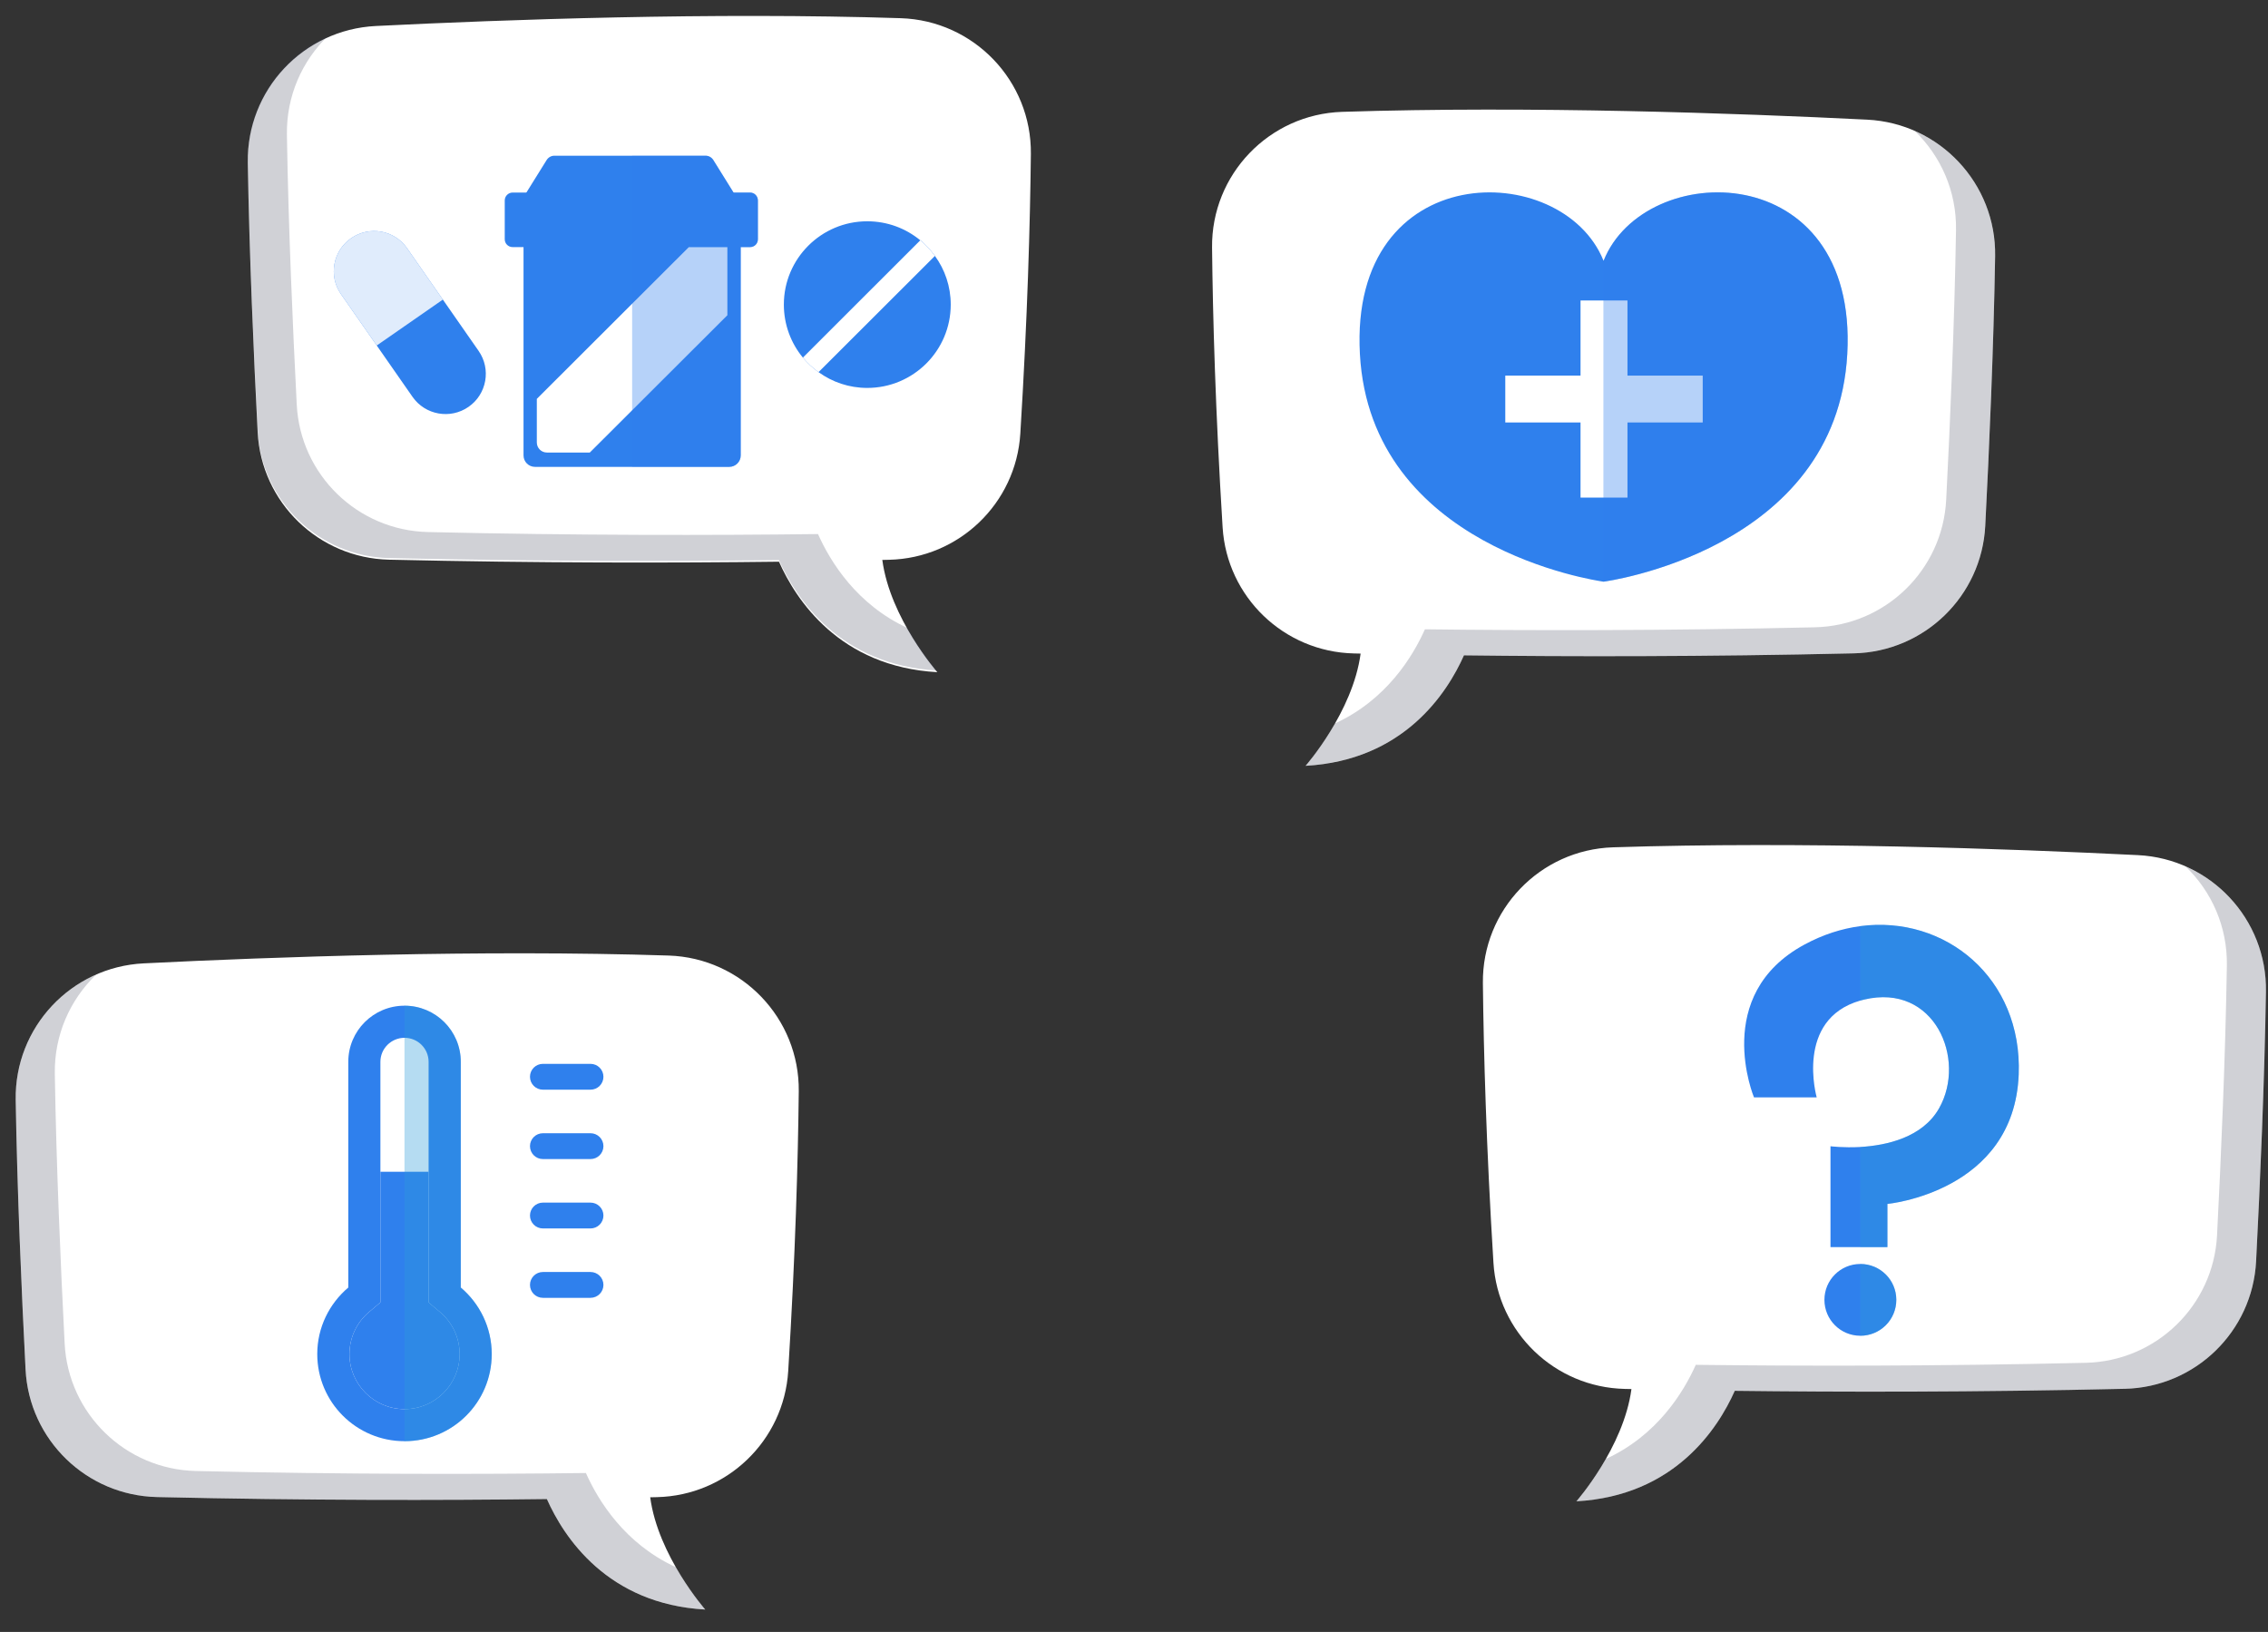 <svg width="189" height="136" viewBox="0 0 189 136" fill="none" xmlns="http://www.w3.org/2000/svg">
<rect x="0" y="0" width="189" height="136" fill="#333333" stroke="none"/>
<path d="M155.597 9.972C144.811 9.435 127.512 8.815 111.851 9.321C105.76 9.517 100.939 14.545 101.005 20.63C101.067 26.386 101.287 34.291 101.884 43.945C102.244 49.753 106.999 54.322 112.825 54.455C113.005 54.459 113.201 54.463 113.385 54.467C112.737 59.338 108.799 63.821 108.799 63.821C116.967 63.368 120.592 57.77 121.996 54.614C130.803 54.722 142.031 54.734 154.491 54.447C160.363 54.312 165.137 49.676 165.438 43.819C165.768 37.407 166.137 28.965 166.261 21.35C166.359 15.304 161.645 10.273 155.597 9.972Z" fill="white"/>
<path opacity="0.23" d="M166.261 21.348C166.139 28.965 165.764 37.4 165.435 43.818C165.136 49.671 160.361 54.308 154.485 54.446C142.028 54.729 130.803 54.721 121.995 54.614C120.587 57.77 116.968 63.362 108.796 63.821C108.796 63.821 110.043 62.4 111.244 60.291C115.514 58.335 117.718 54.744 118.743 52.444C127.55 52.551 138.776 52.566 151.233 52.276C157.109 52.146 161.884 47.508 162.183 41.648C162.512 35.238 162.879 26.795 163.001 19.178C163.055 15.938 161.731 12.996 159.558 10.911C163.575 12.668 166.33 16.71 166.261 21.348Z" fill="#32344D"/>
<path d="M153.94 29.495C153.045 45.922 133.632 48.474 133.632 48.474H133.617C132.997 48.382 114.204 45.647 113.324 29.495C112.437 13.091 130.173 13.198 133.617 21.702C133.624 21.709 133.624 21.725 133.632 21.732C137.045 13.198 154.835 13.068 153.94 29.495Z" fill="#2F80ED"/>
<path d="M141.893 31.301H135.623V25.041H131.711V31.301H125.441V35.207H131.711V41.468H135.623V35.207H141.893V31.301Z" fill="white"/>
<path opacity="0.35" d="M153.94 29.495C153.045 45.922 133.632 48.474 133.632 48.474H133.617V21.702C133.624 21.709 133.624 21.725 133.632 21.732C137.045 13.198 154.835 13.068 153.94 29.495Z" fill="#2F80ED"/>
<path d="M178.166 71.263C167.38 70.726 150.082 70.106 134.42 70.612C128.329 70.808 123.508 75.836 123.574 81.921C123.636 87.677 123.856 95.583 124.454 105.236C124.813 111.044 129.568 115.613 135.394 115.746C135.574 115.75 135.77 115.754 135.954 115.758C135.306 120.63 131.368 125.112 131.368 125.112C139.536 124.659 143.161 119.061 144.565 115.905C153.372 116.013 164.6 116.026 177.06 115.738C182.932 115.603 187.706 110.968 188.008 105.11C188.337 98.698 188.706 90.256 188.83 82.641C188.928 76.595 184.214 71.564 178.166 71.263Z" fill="white"/>
<path opacity="0.23" d="M188.832 82.642C188.71 90.26 188.335 98.695 188.006 105.113C187.708 110.965 182.933 115.603 177.056 115.741C164.599 116.023 153.374 116.016 144.567 115.909C143.159 119.064 139.539 124.657 131.367 125.115C131.367 125.115 132.614 123.694 133.816 121.585C138.085 119.63 140.289 116.039 141.315 113.739C150.122 113.846 161.347 113.861 173.804 113.571C179.681 113.441 184.455 108.803 184.754 102.943C185.083 96.532 185.45 88.09 185.573 80.472C185.626 77.233 184.302 74.291 182.129 72.205C186.147 73.963 188.901 78.004 188.832 82.642Z" fill="#32344D"/>
<path d="M168.226 89.541C167.843 99.344 157.284 100.33 157.284 100.33V103.928H152.54V95.524C152.54 95.524 153.603 95.661 155.027 95.585C157.2 95.455 160.215 94.806 161.599 92.346C163.895 88.266 161.217 81.901 155.348 83.299C155.233 83.322 155.126 83.353 155.027 83.383C149.548 84.957 151.392 91.451 151.392 91.451H146.166C146.166 91.451 142.592 82.917 150.374 78.715C151.912 77.882 153.481 77.385 155.027 77.179C162.089 76.247 168.54 81.496 168.226 89.541Z" fill="#2F80ED"/>
<path d="M158.026 108.322C158.026 109.98 156.687 111.317 155.027 111.317C153.374 111.317 152.035 109.98 152.035 108.322C152.035 106.671 153.374 105.334 155.027 105.334C156.687 105.334 158.026 106.671 158.026 108.322Z" fill="#2F80ED"/>
<path opacity="0.35" d="M158.026 108.322C158.026 109.98 156.687 111.317 155.027 111.317V105.334C156.687 105.334 158.026 106.671 158.026 108.322Z" fill="#2D9CDB"/>
<path opacity="0.35" d="M168.226 89.541C167.843 99.344 157.284 100.33 157.284 100.33V103.928H155.027V95.585C157.2 95.455 160.215 94.806 161.599 92.346C163.895 88.266 161.217 81.901 155.348 83.299C155.233 83.322 155.126 83.353 155.027 83.383V77.179C162.089 76.247 168.54 81.496 168.226 89.541Z" fill="#2D9CDB"/>
<path d="M31.314 2.167C42.099 1.63 59.398 1.01 75.06 1.516C81.151 1.712 85.972 6.74 85.906 12.825C85.844 18.581 85.624 26.486 85.026 36.14C84.667 41.948 79.912 46.517 74.085 46.65C73.906 46.654 73.71 46.658 73.526 46.662C74.174 51.533 78.111 56.016 78.111 56.016C69.944 55.563 66.319 49.965 64.915 46.809C56.108 46.917 44.88 46.929 32.42 46.642C26.548 46.507 21.773 41.871 21.472 36.014C21.142 29.602 20.773 21.16 20.65 13.545C20.552 7.499 25.266 2.468 31.314 2.167Z" fill="white"/>
<path opacity="0.23" d="M20.649 13.41C20.772 21.028 21.147 29.463 21.476 35.881C21.774 41.733 26.549 46.371 32.426 46.509C44.883 46.791 56.108 46.784 64.915 46.677C66.323 49.832 69.943 55.425 78.115 55.883C78.115 55.883 76.868 54.462 75.666 52.353C71.396 50.398 69.193 46.807 68.167 44.507C59.36 44.614 48.135 44.629 35.678 44.339C29.801 44.209 25.026 39.571 24.728 33.711C24.399 27.3 24.032 18.858 23.909 11.24C23.856 8.001 25.18 5.059 27.352 2.973C23.335 4.731 20.581 8.772 20.649 13.41Z" fill="#32344D"/>
<path d="M61.728 19.037V37.95C61.728 38.477 61.298 38.907 60.77 38.907H44.585C44.05 38.907 43.627 38.477 43.627 37.95V19.037H61.728Z" fill="#2F80ED"/>
<path d="M63.159 16.707V19.938C63.159 20.304 62.87 20.593 62.504 20.593H42.724C42.358 20.593 42.062 20.304 42.062 19.938V16.707C42.062 16.341 42.358 16.046 42.724 16.046H62.504C62.87 16.046 63.159 16.341 63.159 16.707Z" fill="#2F80ED"/>
<path d="M61.376 16.447H43.62L43.866 16.046L45.558 13.329C45.699 13.111 45.939 12.977 46.193 12.977H58.803C59.057 12.977 59.297 13.111 59.438 13.329L61.129 16.046L61.376 16.447Z" fill="#2F80ED"/>
<path d="M60.615 20.596V26.27L49.15 37.712H45.576C45.106 37.712 44.735 37.335 44.735 36.872V33.241L57.4 20.596H60.615Z" fill="white"/>
<path opacity="0.35" d="M63.159 16.707V19.938C63.159 20.304 62.87 20.593 62.504 20.593H61.728V37.949C61.728 38.477 61.298 38.907 60.77 38.907H52.678V12.977H58.803C59.057 12.977 59.297 13.111 59.438 13.329L61.129 16.046H62.504C62.87 16.046 63.159 16.341 63.159 16.707Z" fill="#2F80ED"/>
<path d="M79.228 25.381C79.228 29.217 76.113 32.328 72.271 32.328C70.756 32.328 69.353 31.842 68.211 31.012C67.725 30.667 67.288 30.259 66.907 29.801C65.913 28.598 65.321 27.056 65.321 25.381C65.321 21.552 68.436 18.441 72.271 18.441C73.949 18.441 75.486 19.032 76.691 20.025H76.698C77.156 20.405 77.565 20.841 77.91 21.327C78.742 22.467 79.228 23.868 79.228 25.381Z" fill="#2F80ED"/>
<path d="M77.91 21.327L68.211 31.012C67.725 30.667 67.288 30.259 66.907 29.801L76.691 20.025H76.698C77.156 20.405 77.565 20.841 77.91 21.327Z" fill="white"/>
<path d="M33.926 20.691L39.884 29.243C40.942 30.762 40.567 32.849 39.045 33.906C37.523 34.963 35.433 34.589 34.375 33.069L28.417 24.518C27.359 22.998 27.734 20.911 29.256 19.854C30.02 19.324 30.916 19.156 31.765 19.303C32.609 19.454 33.399 19.934 33.926 20.691Z" fill="#2F80ED"/>
<path opacity="0.85" d="M33.926 20.691L36.905 24.967L31.396 28.793L28.417 24.518C27.359 22.998 27.734 20.911 29.256 19.854C30.02 19.324 30.916 19.156 31.765 19.303C32.609 19.454 33.399 19.934 33.926 20.691Z" fill="white"/>
<path d="M11.973 80.283C22.758 79.746 40.057 79.127 55.718 79.632C61.809 79.829 66.63 84.857 66.564 90.942C66.502 96.698 66.282 104.603 65.685 114.256C65.325 120.065 60.57 124.633 54.744 124.766C54.564 124.77 54.368 124.774 54.184 124.778C54.833 129.65 58.77 134.133 58.77 134.133C50.602 133.679 46.977 128.082 45.573 124.925C36.766 125.034 25.539 125.046 13.079 124.759C7.206 124.624 2.432 119.988 2.131 114.131C1.801 107.719 1.432 99.277 1.308 91.662C1.21 85.616 5.925 80.584 11.973 80.283Z" fill="white"/>
<path opacity="0.23" d="M1.308 91.659C1.431 99.277 1.806 107.712 2.135 114.13C2.433 119.982 7.208 124.62 13.084 124.758C25.541 125.04 36.767 125.033 45.574 124.926C46.982 128.081 50.601 133.674 58.773 134.133C58.773 134.133 57.526 132.711 56.325 130.603C52.055 128.647 49.851 125.056 48.826 122.756C40.019 122.863 28.794 122.878 16.336 122.588C10.46 122.458 5.685 117.82 5.387 111.96C5.058 105.55 4.69 97.107 4.568 89.489C4.514 86.25 5.838 83.308 8.011 81.222C3.994 82.98 1.239 87.021 1.308 91.659Z" fill="#32344D"/>
<path d="M40.977 112.844C40.977 116.855 37.725 120.103 33.707 120.103C29.698 120.103 26.438 116.855 26.438 112.844C26.438 110.621 27.448 108.634 29.024 107.297V88.487C29.024 85.904 31.121 83.811 33.707 83.811C36.301 83.811 38.398 85.904 38.398 88.487V107.297C39.974 108.634 40.977 110.621 40.977 112.844Z" fill="#2F80ED"/>
<path d="M38.303 112.847C38.303 115.368 36.245 117.431 33.712 117.431C31.18 117.431 29.121 115.368 29.121 112.847C29.121 111.494 29.71 110.219 30.751 109.34L31.7 108.538V88.489C31.7 87.381 32.603 86.487 33.712 86.487C34.814 86.487 35.717 87.381 35.717 88.489V108.538L36.666 109.34C37.707 110.219 38.303 111.494 38.303 112.847Z" fill="white"/>
<path d="M38.303 112.847C38.303 115.368 36.245 117.431 33.712 117.431C31.18 117.431 29.121 115.368 29.121 112.847C29.121 111.494 29.71 110.219 30.751 109.34L31.7 108.538V97.65H35.717V108.538L36.666 109.34C37.707 110.219 38.303 111.494 38.303 112.847Z" fill="#2F80ED"/>
<path opacity="0.35" d="M40.977 112.844C40.977 116.855 37.725 120.103 33.707 120.103V83.811C36.301 83.811 38.398 85.904 38.398 88.487V107.297C39.974 108.634 40.977 110.621 40.977 112.844Z" fill="#2D9CDB"/>
<path d="M49.208 90.81H45.242C44.647 90.81 44.165 90.328 44.165 89.734C44.165 89.139 44.647 88.657 45.242 88.657H49.208C49.804 88.657 50.286 89.139 50.286 89.734C50.286 90.328 49.804 90.81 49.208 90.81Z" fill="#2F80ED"/>
<path d="M49.208 96.592H45.242C44.647 96.592 44.165 96.11 44.165 95.515C44.165 94.921 44.647 94.439 45.242 94.439H49.208C49.804 94.439 50.286 94.921 50.286 95.515C50.286 96.11 49.804 96.592 49.208 96.592Z" fill="#2F80ED"/>
<path d="M49.208 102.374H45.242C44.647 102.374 44.165 101.892 44.165 101.297C44.165 100.703 44.647 100.221 45.242 100.221H49.208C49.804 100.221 50.286 100.703 50.286 101.297C50.286 101.892 49.804 102.374 49.208 102.374Z" fill="#2F80ED"/>
<path d="M49.208 108.156H45.242C44.647 108.156 44.165 107.674 44.165 107.079C44.165 106.485 44.647 106.003 45.242 106.003H49.208C49.804 106.003 50.286 106.485 50.286 107.079C50.286 107.674 49.804 108.156 49.208 108.156Z" fill="#2F80ED"/>
</svg>
